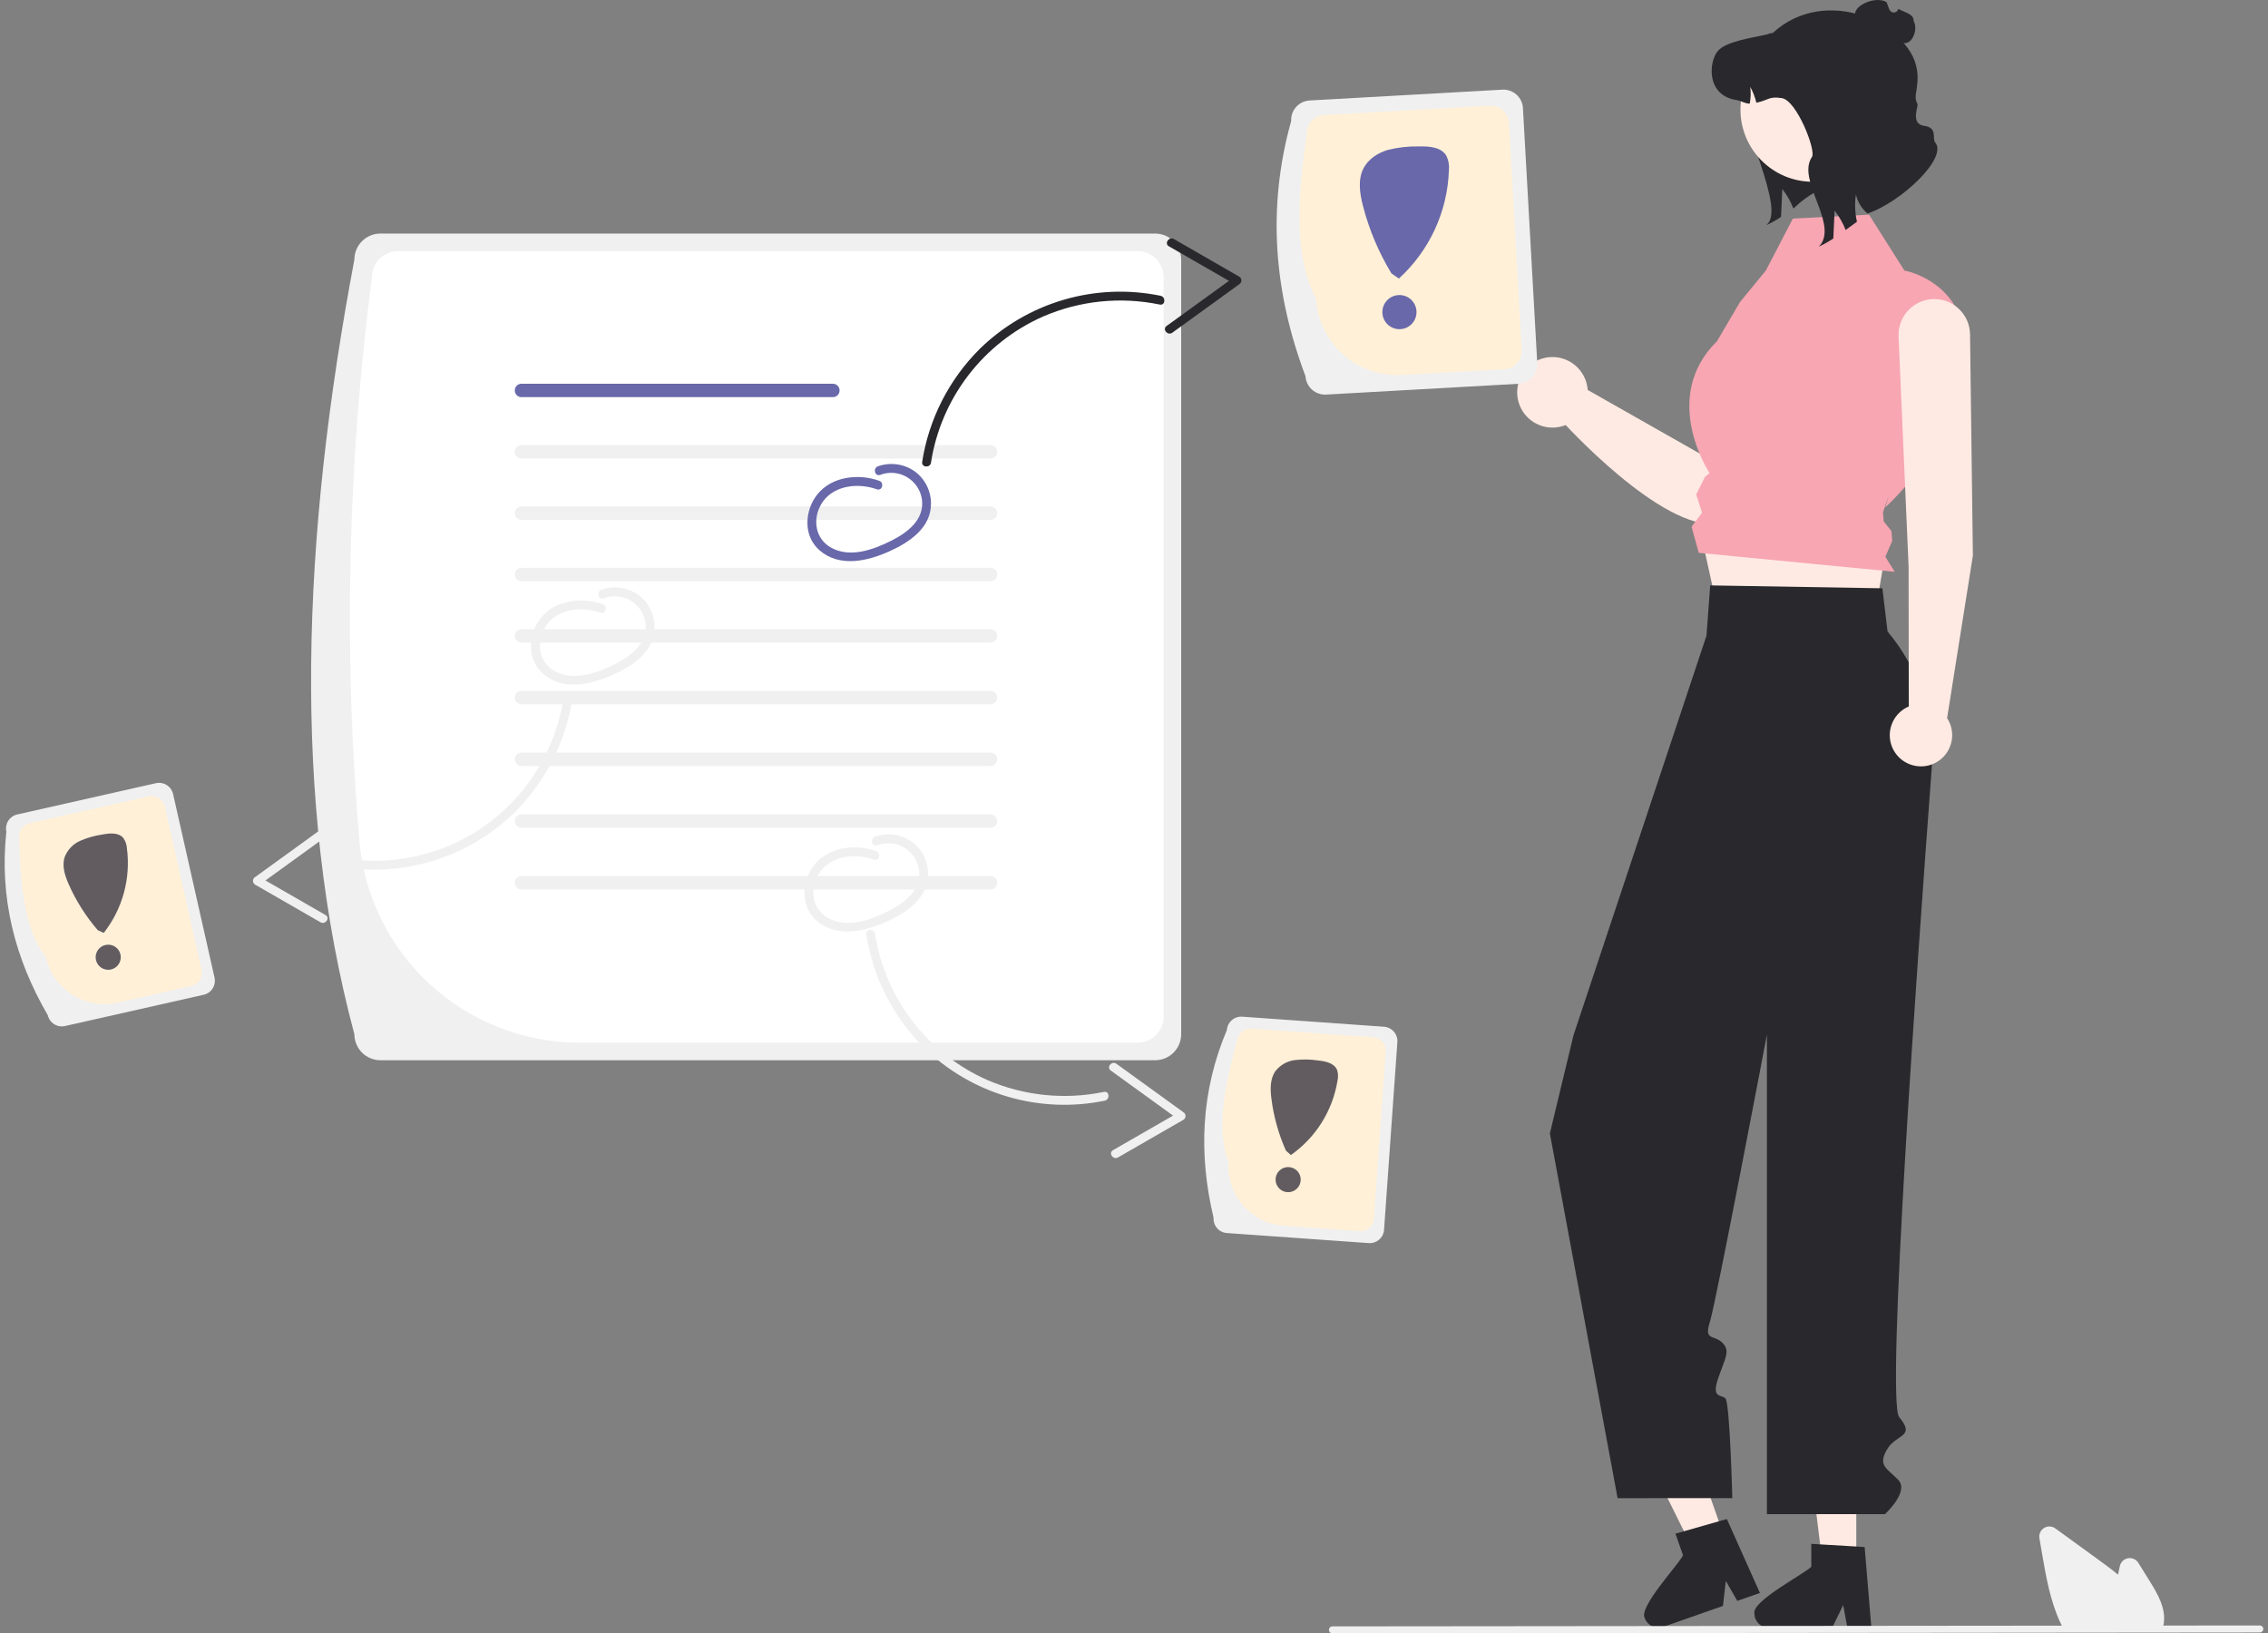 <svg width="243" height="175" viewBox="0 0 243 175" fill="none" xmlns="http://www.w3.org/2000/svg">
<rect x="0" y="0" width="243" height="175" fill="#808080" stroke="none"/>
<g clip-path="url(#clip0_6_1518)">
<path d="M198.884 2.013C198.879 2.03 198.874 2.044 198.869 2.06C198.859 2.091 198.85 2.123 198.843 2.155C198.785 2.363 198.753 2.577 198.748 2.792C198.746 2.884 198.748 2.976 198.755 3.068C198.764 3.185 198.781 3.302 198.806 3.418C198.832 3.546 198.868 3.672 198.914 3.795C198.934 3.853 198.958 3.91 198.984 3.966C199.155 4.348 199.411 4.684 199.734 4.95C200.057 5.216 200.436 5.403 200.844 5.497L200.846 5.497C200.886 5.507 200.926 5.516 200.967 5.522C201.194 5.563 201.425 5.575 201.655 5.557L201.659 5.557C202.22 5.514 202.753 5.296 203.184 4.934C203.447 4.716 203.476 4.485 203.805 4.587C204.855 4.914 205.556 3.185 205.032 2.238C205.032 2.202 205.031 2.166 205.027 2.131C204.977 1.469 203.981 1.301 203.399 0.95L203.397 0.961C203.37 1.064 203.311 1.155 203.229 1.223C203.147 1.291 203.047 1.331 202.941 1.339C202.835 1.346 202.729 1.321 202.639 1.265C202.548 1.21 202.477 1.128 202.435 1.03C202.329 0.774 202.233 0.515 202.146 0.252C201.032 -0.55 198.057 0.703 198.884 2.013Z" fill="#29282C"/>
<path d="M191.9 8.017C191.748 8.37 187.072 8.332 186.858 8.646C185.207 11.075 191.159 21.406 189.508 23.837L189.278 24.111C189.817 23.863 190.334 23.571 190.825 23.239C190.869 22.244 190.913 21.245 190.961 20.25C191.455 20.882 191.854 21.584 192.145 22.332C192.53 22.061 192.845 21.559 194.493 20.571C195.16 19.839 195.929 19.206 196.776 18.692L191.9 8.017Z" fill="#29282C"/>
<path d="M195.295 27.917C194.779 27.581 194.191 27.373 193.578 27.31C192.965 27.247 192.347 27.331 191.773 27.554C191.199 27.778 190.687 28.136 190.28 28.597C189.872 29.058 189.58 29.61 189.428 30.206L182.323 48.711L170.109 41.78C170.055 40.984 169.75 40.224 169.238 39.612C168.726 38.999 168.033 38.564 167.259 38.369C166.484 38.174 165.668 38.23 164.926 38.527C164.185 38.825 163.557 39.349 163.133 40.026C162.708 40.702 162.509 41.495 162.563 42.292C162.618 43.089 162.924 43.847 163.436 44.46C163.949 45.072 164.642 45.506 165.417 45.7C166.192 45.894 167.009 45.838 167.75 45.539C170.322 48.283 181.473 59.532 186.089 55.137C189.97 51.442 195.569 37.124 196.917 32.179C197.133 31.389 197.093 30.55 196.801 29.784C196.51 29.018 195.982 28.364 195.295 27.917Z" fill="#FFEAE3"/>
<path d="M139.875 40.306C136.515 31.402 135.725 22.31 138.339 12.97C138.309 12.417 138.499 11.874 138.869 11.461C139.238 11.047 139.757 10.798 140.31 10.766L160.966 9.607C161.52 9.576 162.063 9.767 162.477 10.136C162.89 10.505 163.14 11.023 163.172 11.576L164.707 38.913C164.738 39.466 164.548 40.009 164.178 40.422C163.809 40.835 163.29 41.085 162.737 41.117L142.08 42.276C141.527 42.307 140.984 42.116 140.57 41.747C140.157 41.378 139.907 40.86 139.875 40.306Z" fill="#F0F0F0"/>
<path d="M140.996 31.961C138.667 27.659 138.992 21.292 140.008 14.386C139.98 13.868 140.158 13.36 140.504 12.973C140.85 12.586 141.336 12.352 141.854 12.322L159.606 11.326C160.125 11.297 160.634 11.476 161.021 11.822C161.408 12.167 161.642 12.652 161.672 13.171L163.038 37.496C163.067 38.015 162.889 38.523 162.543 38.91C162.197 39.297 161.711 39.531 161.193 39.561L150.195 40.178C147.886 40.305 145.62 39.511 143.896 37.971C142.171 36.43 141.128 34.269 140.996 31.961Z" fill="#FFF0D7"/>
<path d="M149.939 35.268C150.95 35.268 151.769 34.449 151.769 33.44C151.769 32.43 150.95 31.612 149.939 31.612C148.929 31.612 148.11 32.43 148.11 33.44C148.11 34.449 148.929 35.268 149.939 35.268Z" fill="#6868AA"/>
<path d="M154.962 16.677C154.404 15.747 153.112 15.664 152.028 15.688C150.909 15.664 149.792 15.789 148.706 16.06C147.635 16.378 146.615 17.029 146.098 18.019C145.463 19.236 145.686 20.711 146.027 22.04C146.685 24.597 147.716 27.043 149.087 29.299L149.881 29.841C151.504 28.361 152.814 26.572 153.735 24.578C154.655 22.585 155.168 20.427 155.241 18.233C155.297 17.698 155.201 17.159 154.962 16.677Z" fill="#6868AA"/>
<path d="M37.969 110.807C31.255 85.749 32.336 57.663 37.969 27.811C37.97 27.072 38.264 26.363 38.788 25.84C39.31 25.318 40.02 25.024 40.759 25.023H123.765C124.505 25.024 125.214 25.318 125.737 25.84C126.26 26.363 126.554 27.072 126.555 27.811V110.807C126.554 111.546 126.26 112.254 125.737 112.777C125.214 113.3 124.505 113.594 123.765 113.595H40.759C40.02 113.594 39.31 113.3 38.788 112.777C38.264 112.254 37.97 111.546 37.969 110.807Z" fill="#F0F0F0"/>
<path d="M38.501 90.036C36.796 69.931 37.249 49.702 39.851 29.693C39.852 28.954 40.146 28.245 40.669 27.722C41.192 27.2 41.901 26.906 42.641 26.905H121.883C122.249 26.905 122.612 26.977 122.951 27.117C123.289 27.257 123.596 27.462 123.856 27.721C124.115 27.98 124.32 28.288 124.46 28.626C124.6 28.964 124.673 29.327 124.673 29.693V108.926C124.673 109.665 124.379 110.374 123.856 110.897C123.332 111.42 122.623 111.714 121.883 111.714H62.12C56.181 111.717 50.457 109.491 46.083 105.476C41.708 101.462 39.002 95.951 38.501 90.036Z" fill="white"/>
<path d="M89.239 42.551H55.877C55.782 42.551 55.688 42.533 55.601 42.497C55.513 42.461 55.434 42.408 55.367 42.341C55.3 42.274 55.247 42.195 55.21 42.108C55.174 42.02 55.156 41.927 55.156 41.832C55.156 41.737 55.174 41.644 55.21 41.557C55.247 41.469 55.3 41.39 55.367 41.323C55.434 41.256 55.513 41.203 55.601 41.167C55.688 41.131 55.782 41.113 55.877 41.113H89.239C89.429 41.113 89.612 41.189 89.746 41.324C89.881 41.459 89.957 41.642 89.957 41.832C89.957 42.023 89.881 42.205 89.746 42.34C89.612 42.475 89.429 42.551 89.239 42.551Z" fill="#6868AA"/>
<path d="M106.127 49.125H55.877C55.782 49.125 55.688 49.107 55.601 49.071C55.513 49.035 55.434 48.982 55.367 48.915C55.3 48.848 55.247 48.769 55.21 48.682C55.174 48.594 55.156 48.501 55.156 48.406C55.156 48.312 55.174 48.218 55.21 48.13C55.247 48.043 55.3 47.964 55.367 47.897C55.434 47.83 55.513 47.777 55.601 47.741C55.688 47.705 55.782 47.687 55.877 47.687H106.127C106.318 47.687 106.5 47.763 106.635 47.898C106.769 48.033 106.845 48.216 106.845 48.406C106.845 48.596 106.769 48.779 106.635 48.914C106.5 49.049 106.318 49.125 106.127 49.125Z" fill="#F0F0F0"/>
<path d="M106.128 54.26H55.875C55.684 54.26 55.501 54.336 55.366 54.471C55.231 54.605 55.155 54.788 55.155 54.979C55.155 55.17 55.231 55.353 55.366 55.488C55.501 55.623 55.684 55.699 55.875 55.699H106.128C106.319 55.699 106.502 55.623 106.637 55.488C106.772 55.353 106.848 55.17 106.848 54.979C106.848 54.788 106.772 54.605 106.637 54.471C106.502 54.336 106.319 54.26 106.128 54.26Z" fill="#F0F0F0"/>
<path d="M106.127 62.273H55.877C55.686 62.273 55.503 62.197 55.368 62.062C55.233 61.927 55.157 61.745 55.157 61.554C55.157 61.363 55.233 61.18 55.368 61.045C55.503 60.91 55.686 60.835 55.877 60.835H106.127C106.318 60.835 106.501 60.91 106.636 61.045C106.771 61.18 106.846 61.363 106.846 61.554C106.846 61.745 106.771 61.927 106.636 62.062C106.501 62.197 106.318 62.273 106.127 62.273Z" fill="#F0F0F0"/>
<path d="M106.127 68.847H55.877C55.782 68.847 55.688 68.829 55.601 68.793C55.513 68.757 55.434 68.704 55.367 68.637C55.3 68.57 55.247 68.491 55.21 68.403C55.174 68.316 55.156 68.222 55.156 68.128C55.156 68.033 55.174 67.94 55.21 67.852C55.247 67.765 55.3 67.686 55.367 67.619C55.434 67.552 55.513 67.499 55.601 67.463C55.688 67.427 55.782 67.409 55.877 67.409H106.127C106.318 67.409 106.5 67.485 106.635 67.62C106.769 67.755 106.845 67.937 106.845 68.128C106.845 68.318 106.769 68.501 106.635 68.636C106.5 68.77 106.318 68.846 106.127 68.847Z" fill="#F0F0F0"/>
<path d="M106.127 75.46H55.877C55.782 75.46 55.688 75.442 55.601 75.406C55.513 75.37 55.434 75.317 55.367 75.25C55.3 75.183 55.247 75.104 55.21 75.017C55.174 74.93 55.156 74.836 55.156 74.741C55.156 74.647 55.174 74.553 55.21 74.466C55.247 74.378 55.3 74.299 55.367 74.232C55.434 74.165 55.513 74.113 55.601 74.076C55.688 74.04 55.782 74.022 55.877 74.022H106.127C106.318 74.023 106.5 74.099 106.635 74.233C106.769 74.368 106.845 74.551 106.845 74.741C106.845 74.932 106.769 75.114 106.635 75.249C106.5 75.384 106.318 75.46 106.127 75.46Z" fill="#F0F0F0"/>
<path d="M106.127 82.074H55.877C55.782 82.074 55.688 82.056 55.601 82.02C55.513 81.984 55.434 81.931 55.367 81.864C55.3 81.797 55.247 81.718 55.21 81.631C55.174 81.543 55.156 81.45 55.156 81.355C55.156 81.26 55.174 81.167 55.21 81.079C55.247 80.992 55.3 80.913 55.367 80.846C55.434 80.779 55.513 80.726 55.601 80.69C55.688 80.654 55.782 80.636 55.877 80.636H106.127C106.318 80.636 106.5 80.712 106.635 80.847C106.769 80.982 106.845 81.165 106.845 81.355C106.845 81.546 106.769 81.728 106.635 81.863C106.5 81.998 106.318 82.074 106.127 82.074Z" fill="#F0F0F0"/>
<path d="M106.127 88.688H55.877C55.782 88.688 55.688 88.669 55.601 88.633C55.513 88.597 55.434 88.544 55.367 88.478C55.3 88.411 55.247 88.332 55.21 88.244C55.174 88.157 55.156 88.063 55.156 87.969C55.156 87.874 55.174 87.78 55.21 87.693C55.247 87.606 55.3 87.526 55.367 87.46C55.434 87.393 55.513 87.34 55.601 87.304C55.688 87.268 55.782 87.249 55.877 87.249H106.127C106.318 87.25 106.5 87.326 106.635 87.461C106.769 87.596 106.845 87.778 106.845 87.969C106.845 88.159 106.769 88.342 106.635 88.477C106.5 88.611 106.318 88.687 106.127 88.688Z" fill="#F0F0F0"/>
<path d="M106.127 95.301H55.877C55.782 95.301 55.688 95.283 55.601 95.247C55.513 95.211 55.434 95.158 55.367 95.091C55.3 95.024 55.247 94.945 55.21 94.858C55.174 94.77 55.156 94.677 55.156 94.582C55.156 94.487 55.174 94.394 55.21 94.307C55.247 94.219 55.3 94.14 55.367 94.073C55.434 94.006 55.513 93.953 55.601 93.917C55.688 93.881 55.782 93.863 55.877 93.863H106.127C106.318 93.863 106.5 93.939 106.635 94.074C106.769 94.209 106.845 94.392 106.845 94.582C106.845 94.772 106.769 94.955 106.635 95.09C106.5 95.225 106.318 95.301 106.127 95.301Z" fill="#F0F0F0"/>
<path d="M94.203 51.512C91.995 50.723 89.136 51.031 87.586 52.953C86.198 54.674 86.032 57.414 87.798 58.95C89.947 60.82 92.924 60.132 95.272 59.077C97.419 58.112 99.783 56.556 99.75 53.914C99.745 53.235 99.578 52.568 99.263 51.966C98.948 51.364 98.495 50.846 97.94 50.455C97.377 50.075 96.732 49.832 96.057 49.746C95.383 49.661 94.698 49.736 94.058 49.964C93.491 50.171 93.736 51.084 94.309 50.875C94.77 50.699 95.265 50.629 95.758 50.669C96.25 50.709 96.727 50.858 97.154 51.105C97.582 51.352 97.949 51.692 98.228 52.099C98.508 52.506 98.693 52.97 98.77 53.458C99.102 55.651 97.227 57.071 95.485 57.936C93.574 58.885 91.141 59.794 89.095 58.703C87.345 57.77 87.025 55.642 87.995 54.008C89.198 51.983 91.906 51.693 93.951 52.423C94.525 52.628 94.772 51.715 94.203 51.512H94.203Z" fill="#6868AA"/>
<path d="M64.583 64.739C62.375 63.951 59.516 64.258 57.967 66.18C56.579 67.901 56.412 70.641 58.178 72.177C60.328 74.047 63.305 73.359 65.652 72.305C67.799 71.339 70.163 69.783 70.13 67.142C70.125 66.463 69.958 65.795 69.644 65.193C69.329 64.592 68.875 64.074 68.32 63.682C67.757 63.302 67.112 63.059 66.438 62.974C65.763 62.888 65.078 62.963 64.438 63.191C63.871 63.398 64.116 64.311 64.689 64.102C65.151 63.927 65.646 63.856 66.138 63.896C66.63 63.936 67.107 64.085 67.535 64.332C67.962 64.58 68.329 64.919 68.609 65.326C68.888 65.733 69.073 66.197 69.151 66.685C69.482 68.878 67.608 70.298 65.865 71.163C63.954 72.113 61.522 73.021 59.475 71.93C57.725 70.997 57.405 68.87 58.375 67.236C59.578 65.21 62.287 64.92 64.332 65.65C64.906 65.855 65.153 64.942 64.583 64.739Z" fill="#F0F0F0"/>
<path d="M93.888 91.193C91.68 90.405 88.821 90.713 87.271 92.634C85.883 94.355 85.717 97.096 87.483 98.632C89.632 100.502 92.609 99.814 94.956 98.759C97.104 97.794 99.468 96.237 99.435 93.596C99.43 92.917 99.263 92.249 98.948 91.648C98.633 91.046 98.18 90.528 97.625 90.137C97.061 89.756 96.417 89.513 95.742 89.428C95.068 89.343 94.383 89.417 93.742 89.645C93.175 89.852 93.42 90.766 93.994 90.556C94.455 90.381 94.95 90.311 95.442 90.35C95.935 90.39 96.412 90.539 96.839 90.787C97.267 91.034 97.634 91.374 97.913 91.781C98.193 92.188 98.378 92.652 98.455 93.139C98.787 95.332 96.912 96.752 95.17 97.618C93.259 98.567 90.826 99.475 88.78 98.385C87.03 97.452 86.71 95.324 87.68 93.69C88.883 91.664 91.591 91.374 93.636 92.104C94.21 92.309 94.457 91.397 93.888 91.193H93.888Z" fill="#F0F0F0"/>
<path d="M92.819 100.131C93.533 104.723 95.696 108.967 98.993 112.245C101.511 114.703 104.593 116.506 107.97 117.497C111.347 118.488 114.915 118.636 118.362 117.928C118.951 117.805 118.875 116.863 118.279 116.987C114.07 117.858 109.694 117.408 105.751 115.698C102.601 114.302 99.853 112.137 97.758 109.402C95.663 106.668 94.288 103.451 93.76 100.048C93.669 99.449 92.727 99.528 92.819 100.131V100.131Z" fill="#F0F0F0"/>
<path d="M119.788 124.007L126.819 119.96C126.879 119.919 126.928 119.864 126.963 119.8C126.998 119.737 127.018 119.666 127.021 119.593C127.025 119.521 127.011 119.448 126.982 119.382C126.953 119.315 126.91 119.256 126.854 119.209L119.615 113.971C119.125 113.617 118.514 114.338 119.008 114.695C121.421 116.441 123.834 118.187 126.247 119.933L126.282 119.182L119.251 123.229C118.723 123.533 119.264 124.308 119.788 124.007Z" fill="#F0F0F0"/>
<path d="M98.805 49.487C99.52 44.895 101.683 40.651 104.98 37.373C107.498 34.915 110.58 33.112 113.957 32.121C117.333 31.13 120.902 30.982 124.349 31.69C124.938 31.813 124.862 32.755 124.266 32.631C120.057 31.76 115.681 32.21 111.738 33.92C108.588 35.316 105.84 37.481 103.745 40.216C101.65 42.95 100.275 46.167 99.747 49.57C99.656 50.169 98.713 50.09 98.805 49.487Z" fill="#29282C"/>
<path d="M125.775 25.611L132.806 29.658C132.866 29.7 132.915 29.755 132.95 29.818C132.985 29.882 133.005 29.953 133.008 30.025C133.012 30.098 132.998 30.17 132.969 30.236C132.94 30.303 132.897 30.362 132.841 30.409L125.602 35.647C125.112 36.001 124.501 35.28 124.995 34.923L132.234 29.685L132.269 30.436L125.238 26.389C124.71 26.085 125.251 25.31 125.775 25.611V25.611Z" fill="#29282C"/>
<path d="M61.307 74.936C60.593 79.528 58.429 83.773 55.132 87.05C52.615 89.508 49.533 91.311 46.156 92.302C42.779 93.293 39.211 93.441 35.764 92.734C35.175 92.611 35.251 91.668 35.846 91.793C40.056 92.664 44.431 92.214 48.375 90.504C51.525 89.107 54.273 86.942 56.368 84.208C58.463 81.473 59.838 78.257 60.366 74.853C60.457 74.254 61.399 74.334 61.307 74.936H61.307Z" fill="#F0F0F0"/>
<path d="M34.338 98.812L27.307 94.766C27.247 94.724 27.198 94.669 27.163 94.606C27.128 94.542 27.108 94.471 27.105 94.399C27.101 94.326 27.114 94.254 27.143 94.187C27.172 94.121 27.216 94.062 27.272 94.015L34.511 88.777C35.001 88.422 35.612 89.144 35.118 89.501L27.879 94.739L27.844 93.988L34.875 98.035C35.403 98.339 34.862 99.114 34.338 98.812Z" fill="#F0F0F0"/>
<path d="M5.12 108.768C1.597 102.709 -0.082 96.202 0.681 89.102C0.592 88.704 0.664 88.286 0.882 87.941C1.1 87.596 1.446 87.352 1.844 87.262L16.705 83.911C17.103 83.822 17.52 83.894 17.866 84.112C18.211 84.33 18.455 84.676 18.546 85.073L22.985 104.739C23.074 105.138 23.002 105.555 22.784 105.9C22.566 106.245 22.22 106.489 21.822 106.579L6.961 109.93C6.563 110.02 6.146 109.947 5.8 109.729C5.455 109.511 5.211 109.166 5.12 108.768Z" fill="#F0F0F0"/>
<path d="M4.919 102.571C2.705 99.729 2.167 95.066 2.066 89.928C1.982 89.555 2.049 89.164 2.254 88.841C2.458 88.518 2.782 88.289 3.155 88.204L15.926 85.325C16.299 85.241 16.69 85.309 17.013 85.513C17.337 85.717 17.566 86.041 17.65 86.414L21.601 103.914C21.684 104.287 21.616 104.677 21.412 105C21.208 105.323 20.884 105.552 20.511 105.637L12.6 107.421C10.938 107.794 9.196 107.492 7.756 106.583C6.316 105.674 5.296 104.231 4.919 102.571Z" fill="#FFF0D7"/>
<path d="M11.595 103.905C12.338 103.905 12.941 103.302 12.941 102.559C12.941 101.815 12.338 101.213 11.595 101.213C10.851 101.213 10.248 101.815 10.248 102.559C10.248 103.302 10.851 103.905 11.595 103.905Z" fill="#F0F0F0"/>
<path d="M13.204 89.775C12.685 89.167 11.737 89.264 10.952 89.413C10.137 89.531 9.341 89.758 8.586 90.087C8.209 90.253 7.868 90.492 7.584 90.791C7.3 91.089 7.077 91.441 6.93 91.826C6.616 92.787 6.958 93.831 7.367 94.755C8.155 96.532 9.202 98.183 10.472 99.655L11.114 99.952C12.113 98.68 12.847 97.222 13.273 95.662C13.699 94.103 13.809 92.474 13.596 90.871C13.572 90.476 13.436 90.096 13.204 89.775Z" fill="#F0F0F0"/>
<path d="M11.595 103.905C12.338 103.905 12.941 103.302 12.941 102.559C12.941 101.815 12.338 101.213 11.595 101.213C10.851 101.213 10.248 101.815 10.248 102.559C10.248 103.302 10.851 103.905 11.595 103.905Z" fill="#625C60"/>
<path d="M13.204 89.775C12.685 89.167 11.737 89.264 10.952 89.413C10.137 89.531 9.341 89.758 8.586 90.087C8.209 90.253 7.868 90.492 7.584 90.791C7.3 91.089 7.077 91.441 6.93 91.826C6.616 92.787 6.958 93.831 7.367 94.755C8.155 96.532 9.202 98.183 10.472 99.655L11.114 99.952C12.113 98.68 12.847 97.222 13.273 95.662C13.699 94.103 13.809 92.474 13.596 90.871C13.572 90.476 13.436 90.096 13.204 89.775Z" fill="#625C60"/>
<path d="M198.887 167.532L195.271 167.532L193.55 153.59H198.888L198.887 167.532Z" fill="#FFEAE3"/>
<path d="M187.971 172.865C187.973 173.27 188.134 173.658 188.42 173.945C188.707 174.231 189.094 174.393 189.5 174.396H196.308L196.519 173.959L197.482 171.973L197.855 173.959L197.937 174.396H200.505L200.468 173.956L199.784 165.749L198.888 165.694L195.018 165.465L194.067 165.407V167.857C193.345 168.624 187.684 171.524 187.971 172.865Z" fill="#29282C"/>
<path d="M184.764 164.727L181.351 165.924L175.111 153.336L180.149 151.571L184.764 164.727Z" fill="#FFEAE3"/>
<path d="M176.229 173.371C176.365 173.752 176.646 174.065 177.011 174.241C177.376 174.416 177.796 174.441 178.179 174.31L184.603 172.058L184.658 171.576L184.909 169.383L185.918 171.134L186.141 171.519L188.564 170.67L188.384 170.267L185.02 162.749L184.157 162.993L180.429 164.057L179.512 164.316L180.324 166.629C179.897 167.591 175.514 172.2 176.229 173.371Z" fill="#29282C"/>
<path d="M181.953 55.912L184.195 66.041L200.592 67.524L202.099 58.704L181.953 55.912Z" fill="#FFEAE3"/>
<path d="M201.686 63.029L183.235 62.721L182.838 68.105L168.59 110.912L166.058 121.437L173.315 160.515L185.604 160.507C185.604 160.507 185.349 150.24 184.859 149.815C184.368 149.39 183.344 149.821 184.104 147.629C184.863 145.437 185.423 144.728 184.525 143.847C183.627 142.966 182.541 143.705 183.207 141.606C183.874 139.507 189.312 110.848 189.312 110.848V162.23H201.956C201.956 162.23 204.603 159.813 203.385 158.554C202.166 157.295 201.177 157.048 202.166 155.319C203.155 153.59 205.301 154.025 203.486 151.831C202.045 150.088 205.493 102.011 206.971 82.323C207.371 77.002 205.671 71.736 202.236 67.651L201.686 63.029Z" fill="#29282C"/>
<path d="M192.093 23.42L200.254 23L204.045 28.987C204.045 28.987 211.177 30.178 210.683 38.578C210.188 46.978 202.005 54.35 202.005 54.35L202.355 53.151L201.747 54.886L201.825 55.86L202.654 56.892L202.739 57.959L202.005 59.647L203.003 61.264L182.008 59.231L181.24 56.435L182.36 54.934L181.735 52.977L182.675 51.093L183.166 50.685C183.166 50.685 177.8 42.629 183.959 36.561L186.431 32.361L189.197 28.988L192.093 23.42Z" fill="#F7A6B2"/>
<path d="M194.218 19.474C198.492 19.474 201.957 16.011 201.957 11.739C201.957 7.467 198.492 4.004 194.218 4.004C189.943 4.004 186.478 7.467 186.478 11.739C186.478 16.011 189.943 19.474 194.218 19.474Z" fill="#FFEAE3"/>
<path d="M200.096 22.881C199.465 22.355 199.027 21.636 198.848 20.834C198.705 21.807 198.742 22.798 198.958 23.757C198.539 24.072 198.133 24.371 197.748 24.642C197.457 23.894 197.058 23.193 196.563 22.56C196.516 23.555 196.472 24.554 196.428 25.549C195.937 25.881 195.419 26.173 194.881 26.421L195.111 26.147C196.762 23.716 192.489 19.241 194.14 16.813C194.603 16.133 192.511 10.757 190.917 10.514C189.499 10.3 189.559 10.709 188.185 11.008C188.042 10.414 187.821 9.841 187.526 9.305C187.605 9.902 187.586 10.508 187.473 11.1C186.984 11.119 186.6 10.808 186.08 10.728C182.762 10.221 183.099 6.634 184.022 5.497C184.949 4.363 188.024 4.023 189.442 3.655C189.571 3.529 189.864 3.608 189.993 3.488C192.711 1.002 196.345 0.591 199.616 1.692C199.91 1.794 200.195 1.918 200.47 2.064C203.246 3.518 205.622 5.519 205.449 8.647C205.368 10.111 205.036 10.339 205.449 11.166C205.551 11.369 204.662 13.278 206.158 13.482C207.655 13.685 206.98 14.84 207.34 15.26C208.734 16.887 203.739 21.631 200.096 22.881Z" fill="#29282C"/>
<path d="M130.024 130.464C128.4 123.647 128.67 116.933 131.451 110.354C131.481 109.947 131.67 109.569 131.979 109.301C132.287 109.034 132.689 108.9 133.096 108.928L148.292 110.006C148.699 110.035 149.078 110.225 149.345 110.533C149.613 110.841 149.747 111.243 149.719 111.65L148.291 131.759C148.262 132.166 148.072 132.545 147.764 132.813C147.455 133.08 147.053 133.214 146.646 133.186L131.451 132.108C131.043 132.079 130.664 131.889 130.397 131.581C130.129 131.273 129.995 130.871 130.024 130.464Z" fill="#F0F0F0"/>
<path d="M131.62 124.473C130.321 121.114 131.152 116.493 132.538 111.545C132.566 111.163 132.743 110.809 133.032 110.558C133.321 110.308 133.697 110.182 134.079 110.209L147.138 111.135C147.519 111.162 147.874 111.34 148.125 111.629C148.375 111.917 148.501 112.294 148.475 112.675L147.204 130.57C147.177 130.951 146.999 131.305 146.71 131.556C146.421 131.806 146.045 131.932 145.663 131.905L137.574 131.332C135.875 131.209 134.294 130.418 133.178 129.133C132.062 127.847 131.502 126.171 131.62 124.473Z" fill="#FFF0D7"/>
<path d="M138.015 127.732C138.759 127.732 139.362 127.13 139.362 126.386C139.362 125.643 138.759 125.04 138.015 125.04C137.271 125.04 136.668 125.643 136.668 126.386C136.668 127.13 137.271 127.732 138.015 127.732Z" fill="#625C60"/>
<path d="M143.247 114.61C142.926 113.879 141.99 113.698 141.196 113.615C140.381 113.493 139.553 113.48 138.735 113.577C138.326 113.628 137.931 113.759 137.572 113.962C137.214 114.166 136.9 114.439 136.647 114.765C136.07 115.595 136.095 116.693 136.221 117.695C136.462 119.624 136.987 121.507 137.779 123.282L138.308 123.752C139.631 122.822 140.755 121.638 141.613 120.267C142.472 118.897 143.047 117.369 143.306 115.773C143.396 115.388 143.376 114.985 143.247 114.61Z" fill="#625C60"/>
<path d="M211.38 59.528L211.075 35.812C211.06 34.807 210.649 33.849 209.932 33.144C209.216 32.439 208.251 32.044 207.245 32.044C206.725 32.044 206.211 32.15 205.733 32.355C205.255 32.56 204.824 32.861 204.466 33.238C204.108 33.615 203.831 34.061 203.651 34.549C203.471 35.037 203.393 35.556 203.42 36.075L204.492 60.701L204.513 75.692C203.881 75.96 203.347 76.416 202.983 76.998C202.619 77.58 202.444 78.259 202.48 78.944C202.516 79.629 202.762 80.287 203.185 80.827C203.608 81.367 204.187 81.764 204.844 81.964C205.501 82.164 206.203 82.157 206.855 81.944C207.508 81.731 208.079 81.323 208.491 80.774C208.903 80.225 209.136 79.563 209.159 78.878C209.181 78.192 208.992 77.516 208.617 76.942L211.38 59.528Z" fill="#FFEAE3"/>
<path d="M231.631 174.677H221.174L221.129 174.596C220.995 174.353 220.866 174.096 220.745 173.833C219.668 171.528 219.213 168.892 218.811 166.566L218.509 164.813C218.472 164.601 218.5 164.382 218.588 164.186C218.676 163.989 218.821 163.823 219.004 163.71C219.187 163.596 219.4 163.539 219.616 163.547C219.831 163.555 220.039 163.627 220.213 163.754C221.803 164.91 223.392 166.064 224.983 167.218C225.585 167.656 226.273 168.163 226.932 168.711C226.995 168.402 227.062 168.093 227.128 167.788C227.174 167.577 227.282 167.385 227.437 167.236C227.593 167.086 227.79 166.987 228.002 166.95C228.215 166.914 228.433 166.941 228.63 167.029C228.827 167.118 228.993 167.263 229.107 167.446L230.331 169.41C231.223 170.845 232.011 172.259 231.85 173.784C231.851 173.802 231.849 173.821 231.846 173.839C231.814 174.089 231.754 174.336 231.668 174.573L231.631 174.677Z" fill="#F0F0F0"/>
<path d="M242.127 174.903L142.757 175C142.657 175 142.563 174.96 142.493 174.89C142.423 174.819 142.383 174.724 142.383 174.625C142.383 174.526 142.423 174.431 142.493 174.361C142.563 174.29 142.657 174.251 142.757 174.25L242.127 174.153C242.226 174.154 242.321 174.194 242.391 174.264C242.461 174.334 242.5 174.429 242.5 174.528C242.5 174.627 242.461 174.722 242.391 174.793C242.321 174.863 242.226 174.903 242.127 174.903Z" fill="#F0F0F0"/>
</g>
<defs>
<clipPath id="clip0_6_1518">
<rect width="242" height="175" fill="white" transform="translate(0.5)"/>
</clipPath>
</defs>
</svg>
